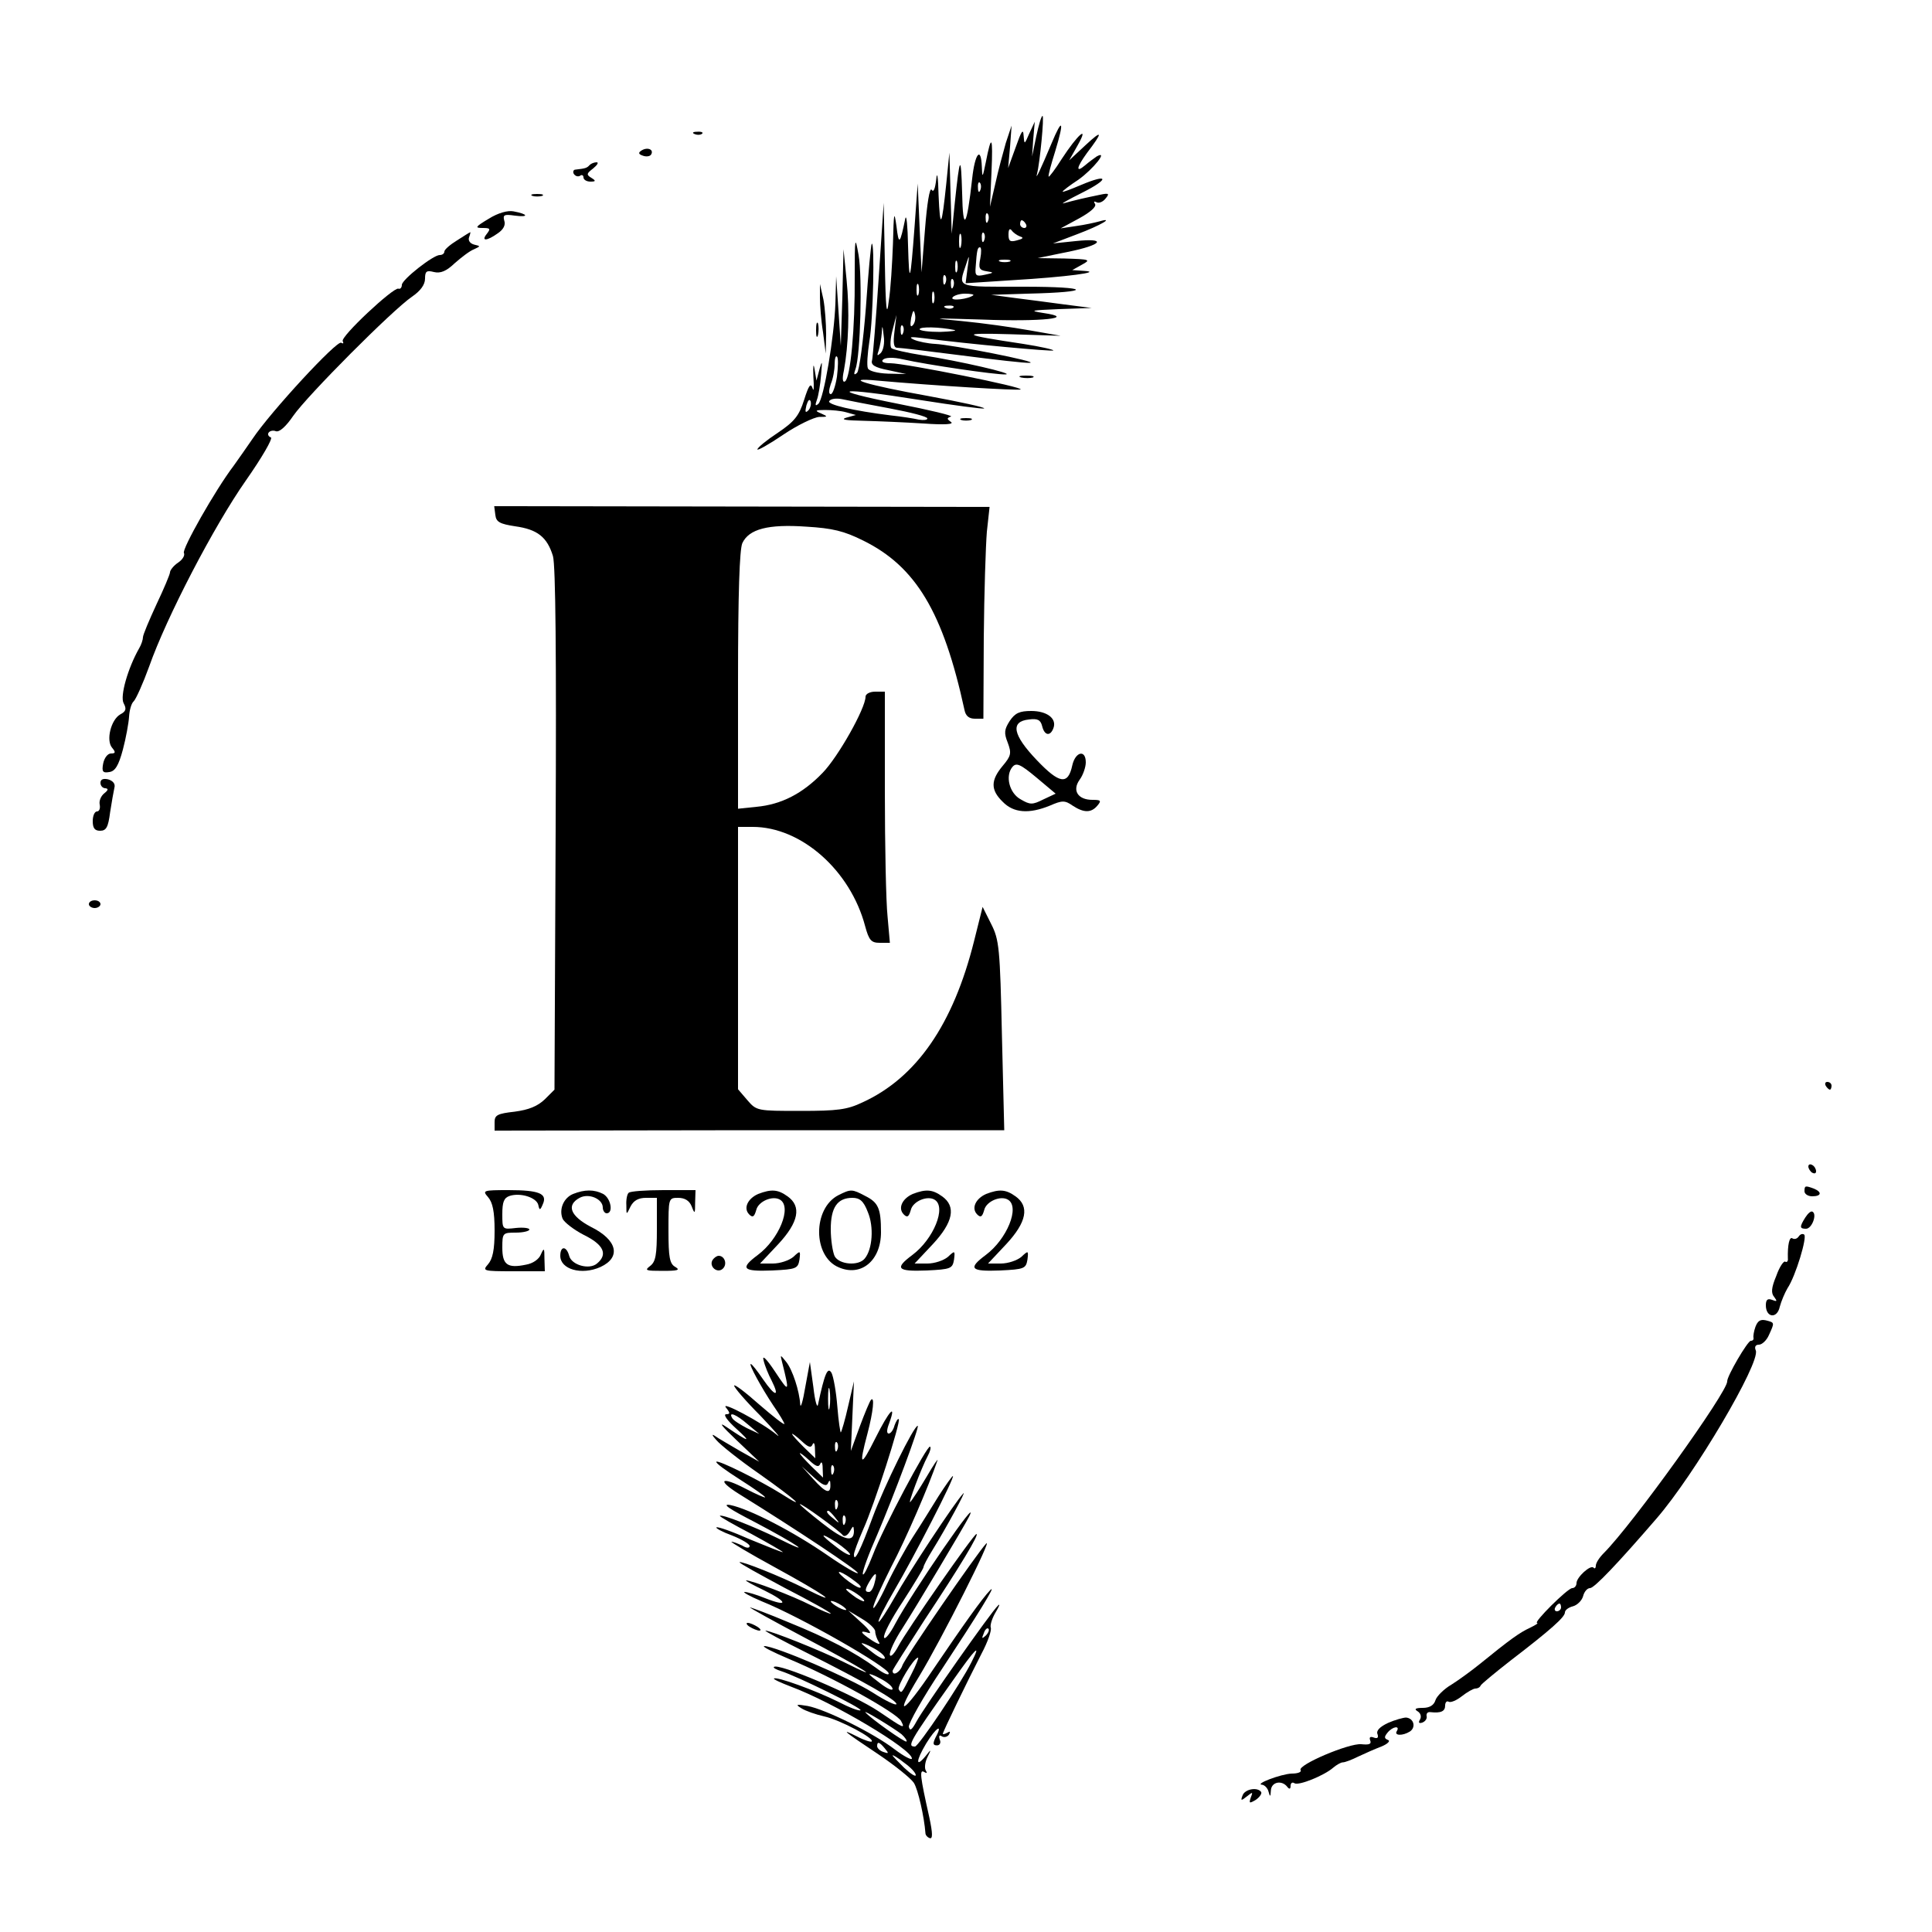 <?xml version="1.0" standalone="no"?>
<!DOCTYPE svg PUBLIC "-//W3C//DTD SVG 20010904//EN"
 "http://www.w3.org/TR/2001/REC-SVG-20010904/DTD/svg10.dtd">
<svg version="1.0" xmlns="http://www.w3.org/2000/svg"
 width="500pt" height="500pt" viewBox="0 0 500 500"
 preserveAspectRatio="xMidYMid meet">
<g transform="translate(0,500) scale(0.1,-0.1)"
fill="#000000" stroke="none">
<path d="M2682 4648 l-11 -53 3 45 4 45 -14 -30 c-13 -30 -13 -30 -15 -5 -1
18 -6 10 -20 -30 l-20 -55 5 55 4 55 -15 -45 c-7 -25 -20 -72 -27 -105 l-14
-60 4 90 c4 93 0 101 -15 24 -8 -39 -9 -41 -10 -11 -2 55 -18 35 -25 -30 -14
-127 -24 -141 -26 -38 -3 103 -6 98 -19 -25 l-8 -80 -3 105 -3 105 -8 -80
c-12 -114 -16 -121 -20 -30 -1 48 -4 64 -6 41 -3 -25 -7 -35 -12 -27 -5 7 -12
-37 -17 -101 l-9 -113 -5 115 -5 115 -8 -110 c-11 -147 -14 -157 -17 -50 -1
50 -4 81 -7 70 -14 -68 -17 -71 -23 -20 -6 42 -7 35 -9 -45 -2 -52 -6 -120
-11 -150 -5 -43 -8 -21 -10 100 l-3 155 -13 -195 c-7 -107 -15 -202 -17 -212
-4 -12 6 -19 42 -26 l46 -10 -47 1 c-27 1 -50 7 -52 14 -3 7 -1 38 4 70 10 56
14 261 6 252 -2 -2 -9 -76 -15 -164 -7 -88 -17 -164 -23 -170 -8 -7 -9 -4 -4
10 13 35 18 238 8 295 -9 51 -10 47 -10 -55 1 -135 -11 -263 -25 -272 -6 -4
-8 6 -3 28 12 66 15 155 7 234 l-8 80 -3 -125 -4 -125 -6 90 -6 90 -2 -70 c-3
-87 -30 -247 -44 -260 -8 -7 -9 -4 -4 10 4 10 9 40 11 65 3 36 3 39 -4 15 l-8
-30 -5 30 c-3 17 -4 8 -3 -20 2 -27 1 -41 -2 -30 -5 15 -10 8 -22 -30 -13 -41
-25 -56 -68 -85 -29 -19 -52 -38 -53 -43 0 -4 30 13 67 38 37 25 79 45 93 46
23 0 23 1 5 9 -17 7 -16 9 10 9 17 0 41 -2 55 -6 l25 -7 -25 -7 c-16 -5 -1 -7
45 -8 39 -1 108 -4 155 -7 56 -4 80 -2 71 4 -11 8 -11 10 0 14 7 2 -55 17
-137 33 -191 38 -157 44 56 10 89 -14 164 -24 167 -22 2 3 -63 17 -144 32
-162 29 -226 49 -132 40 146 -13 360 -26 370 -23 15 5 -299 68 -337 68 -18 0
-24 4 -19 9 6 6 26 7 52 1 62 -14 240 -40 265 -39 28 1 -120 35 -217 50 -38 6
-73 14 -78 18 -4 4 -3 25 3 47 l10 39 -5 -42 c-4 -31 -2 -43 7 -43 7 0 83 -9
168 -20 85 -11 164 -20 175 -19 28 2 -202 47 -245 49 -19 1 -44 6 -55 11 -15
7 -8 8 23 4 125 -16 335 -35 338 -32 2 2 -33 10 -78 17 -161 24 -167 29 -33
25 l130 -4 -80 14 c-44 8 -123 19 -175 24 -86 8 -81 8 51 4 154 -6 248 4 159
17 -38 6 -32 7 40 10 l85 3 -70 9 c-38 5 -97 13 -130 17 l-60 8 95 3 c171 4
164 18 -10 18 -179 0 -170 -4 -150 57 9 28 9 27 4 -9 l-5 -39 123 8 c135 8
236 21 183 24 l-30 2 25 14 c24 13 21 14 -45 16 l-70 1 78 16 c90 18 104 37
20 28 l-58 -6 63 24 c61 23 98 45 57 33 -11 -3 -38 -9 -60 -12 l-40 -6 48 26
c29 16 45 30 41 37 -4 6 -3 8 3 5 6 -4 17 0 24 9 11 13 9 15 -14 10 -15 -3
-38 -8 -51 -11 -13 -3 -32 -8 -43 -11 -10 -3 11 9 47 27 72 36 70 51 -3 20
-26 -11 -47 -19 -47 -17 0 2 18 16 41 31 38 27 79 78 47 60 -7 -5 -21 -15 -30
-23 -25 -21 -22 -5 5 32 42 55 41 62 -3 21 l-43 -40 22 39 c31 55 0 28 -41
-35 -17 -27 -33 -48 -34 -46 -2 2 6 31 17 66 24 79 19 89 -10 19 -27 -64 -43
-99 -37 -77 7 27 19 149 14 149 -3 0 -10 -24 -16 -52z m-145 -140 c-3 -8 -6
-5 -6 6 -1 11 2 17 5 13 3 -3 4 -12 1 -19z m20 -80 c-3 -8 -6 -5 -6 6 -1 11 2
17 5 13 3 -3 4 -12 1 -19z m98 -8 c3 -5 1 -10 -4 -10 -6 0 -11 5 -11 10 0 6 2
10 4 10 3 0 8 -4 11 -10z m-15 -32 c10 -3 8 -6 -8 -10 -18 -5 -22 -2 -22 15 0
13 3 17 8 11 4 -6 14 -13 22 -16z m-153 -25 c-3 -10 -5 -4 -5 12 0 17 2 24 5
18 2 -7 2 -21 0 -30z m60 15 c-3 -8 -6 -5 -6 6 -1 11 2 17 5 13 3 -3 4 -12 1
-19z m-10 -47 c-5 -25 -3 -30 16 -33 20 -3 20 -4 -4 -9 -23 -5 -26 -3 -24 20
3 44 5 51 11 51 4 0 4 -13 1 -29z m-60 -33 c-3 -7 -5 -2 -5 12 0 14 2 19 5 13
2 -7 2 -19 0 -25z m136 25 c-7 -2 -19 -2 -25 0 -7 3 -2 5 12 5 14 0 19 -2 13
-5z m-166 -55 c-3 -8 -6 -5 -6 6 -1 11 2 17 5 13 3 -3 4 -12 1 -19z m20 -10
c-3 -8 -6 -5 -6 6 -1 11 2 17 5 13 3 -3 4 -12 1 -19z m-90 -20 c-3 -7 -5 -2
-5 12 0 14 2 19 5 13 2 -7 2 -19 0 -25z m40 -20 c-3 -7 -5 -2 -5 12 0 14 2 19
5 13 2 -7 2 -19 0 -25z m102 18 c-12 -10 -60 -16 -54 -6 3 5 18 10 32 10 15 0
24 -2 22 -4z m-52 -32 c-3 -3 -12 -4 -19 -1 -8 3 -5 6 6 6 11 1 17 -2 13 -5z
m-105 -46 c-6 -6 -7 0 -4 19 5 21 7 23 10 9 2 -10 0 -22 -6 -28z m-83 -72 c-9
-8 -10 -7 -5 7 3 10 7 31 8 45 1 22 2 21 5 -7 3 -19 -1 -38 -8 -45z m58 52
c-3 -8 -6 -5 -6 6 -1 11 2 17 5 13 3 -3 4 -12 1 -19z m133 8 c8 -2 -9 -4 -37
-5 -29 0 -53 3 -53 7 0 7 52 6 90 -2z m-304 -121 c-4 -25 -11 -45 -16 -45 -6
0 -5 11 0 26 6 14 10 37 10 51 0 15 3 24 6 20 4 -3 3 -27 0 -52z m-74 -87 c-8
-8 -9 -4 -5 13 4 13 8 18 11 10 2 -7 -1 -18 -6 -23z m211 5 c53 -10 97 -21 97
-26 0 -4 -10 -5 -22 -3 -13 3 -45 8 -73 11 -97 12 -165 28 -159 37 4 6 18 8
33 5 14 -3 70 -14 124 -24z"/>
<path d="M1798 4653 c7 -3 16 -2 19 1 4 3 -2 6 -13 5 -11 0 -14 -3 -6 -6z"/>
<path d="M1661 4611 c-10 -6 -9 -10 3 -14 8 -3 18 -2 21 3 8 13 -9 20 -24 11z"/>
<path d="M1526 4573 c-7 -8 -11 -9 -37 -12 -5 0 -7 -6 -4 -11 4 -6 11 -8 16
-5 5 4 9 1 9 -4 0 -6 8 -11 18 -11 14 0 15 2 2 10 -13 8 -12 11 5 24 11 9 15
16 9 16 -6 0 -14 -3 -18 -7z"/>
<path d="M1378 4493 c6 -2 18 -2 25 0 6 3 1 5 -13 5 -14 0 -19 -2 -12 -5z"/>
<path d="M1265 4434 c-35 -21 -37 -24 -16 -24 20 0 21 -2 11 -15 -16 -20 0
-19 28 1 15 10 21 22 17 33 -4 15 0 17 27 13 38 -5 35 4 -3 11 -15 3 -40 -4
-64 -19z"/>
<path d="M1183 4378 c-18 -11 -33 -24 -33 -29 0 -5 -5 -9 -12 -9 -17 0 -97
-63 -98 -77 0 -7 -4 -12 -9 -10 -13 4 -151 -125 -144 -136 3 -6 1 -7 -4 -4
-11 7 -182 -178 -229 -248 -15 -22 -37 -53 -49 -70 -48 -63 -135 -217 -129
-226 3 -6 -3 -17 -15 -25 -12 -8 -21 -20 -21 -25 0 -5 -16 -43 -35 -83 -19
-41 -35 -79 -35 -85 0 -6 -4 -19 -10 -29 -29 -51 -50 -124 -40 -142 8 -15 6
-21 -9 -29 -24 -14 -37 -67 -21 -86 10 -12 9 -15 -3 -15 -8 0 -17 -11 -20 -26
-4 -21 -1 -25 16 -22 15 2 24 17 35 58 8 30 15 69 16 85 1 17 6 35 12 40 6 6
24 46 40 90 45 128 168 364 250 481 42 60 71 110 65 112 -6 2 -9 8 -6 12 3 5
12 7 19 4 9 -3 26 12 45 40 37 53 256 273 307 308 22 15 34 31 34 47 0 19 4
22 23 17 17 -4 32 2 54 23 17 15 39 32 50 36 17 8 17 8 0 12 -11 3 -16 11 -13
19 3 8 4 14 3 13 -1 0 -17 -10 -34 -21z"/>
<path d="M2122 4230 c0 -19 3 -60 8 -90 l7 -55 1 50 c0 28 -3 68 -7 90 l-9 40
0 -35z"/>
<path d="M2112 4145 c0 -16 2 -22 5 -12 2 9 2 23 0 30 -3 6 -5 -1 -5 -18z"/>
<path d="M2643 4023 c9 -2 23 -2 30 0 6 3 -1 5 -18 5 -16 0 -22 -2 -12 -5z"/>
<path d="M2488 3913 c6 -2 18 -2 25 0 6 3 1 5 -13 5 -14 0 -19 -2 -12 -5z"/>
<path d="M1282 3667 c2 -18 12 -23 51 -29 58 -8 83 -28 98 -77 7 -24 9 -261 7
-708 l-3 -673 -25 -25 c-19 -18 -41 -27 -78 -32 -45 -5 -52 -9 -52 -27 l0 -22
659 1 660 0 -6 245 c-5 226 -7 248 -28 289 l-22 44 -22 -88 c-54 -216 -149
-354 -289 -418 -40 -19 -65 -22 -160 -22 -112 0 -114 0 -138 28 l-24 28 0 340
0 339 38 0 c126 0 253 -113 291 -257 10 -37 16 -43 38 -43 l26 0 -6 68 c-4 37
-7 183 -7 325 l0 257 -25 0 c-14 0 -25 -6 -25 -13 0 -30 -71 -156 -111 -197
-52 -54 -107 -82 -171 -88 l-48 -5 0 331 c0 228 4 339 11 356 17 37 67 50 166
43 67 -4 97 -11 147 -36 136 -67 207 -185 262 -438 3 -16 12 -23 27 -23 l22 0
1 210 c1 115 5 238 8 274 l7 64 -641 1 -641 1 3 -23z"/>
<path d="M2613 3134 c-14 -22 -15 -31 -5 -56 10 -27 9 -34 -13 -60 -31 -37
-32 -62 0 -93 28 -29 68 -32 122 -10 32 14 39 14 59 0 29 -19 48 -19 64 0 11
13 9 15 -13 15 -37 0 -53 24 -33 52 9 12 16 33 16 45 0 34 -27 28 -35 -8 -11
-51 -33 -48 -92 14 -62 65 -69 100 -20 105 22 3 30 -1 34 -17 6 -25 21 -27 29
-6 10 25 -16 45 -57 45 -30 0 -42 -5 -56 -26z m87 -203 c-28 -14 -34 -14 -58
0 -30 16 -41 61 -22 84 10 12 20 8 62 -27 l50 -42 -32 -15z"/>
<path d="M260 2974 c0 -8 6 -14 13 -14 8 -1 7 -5 -3 -13 -9 -7 -14 -20 -12
-29 2 -10 -1 -18 -7 -18 -6 0 -11 -11 -11 -25 0 -18 5 -25 19 -25 16 0 21 9
26 48 4 26 9 54 11 63 3 10 -3 18 -16 22 -13 3 -20 0 -20 -9z"/>
<path d="M230 2660 c0 -5 7 -10 15 -10 8 0 15 5 15 10 0 6 -7 10 -15 10 -8 0
-15 -4 -15 -10z"/>
<path d="M4725 2190 c3 -5 8 -10 11 -10 2 0 4 5 4 10 0 6 -5 10 -11 10 -5 0
-7 -4 -4 -10z"/>
<path d="M4680 1981 c0 -5 5 -13 10 -16 6 -3 10 -2 10 4 0 5 -4 13 -10 16 -5
3 -10 2 -10 -4z"/>
<path d="M4670 1917 c0 -7 9 -13 20 -13 24 0 26 11 4 20 -22 8 -24 8 -24 -7z"/>
<path d="M1263 1902 c12 -14 17 -37 17 -87 0 -50 -5 -73 -17 -87 -15 -17 -13
-18 65 -18 l82 0 -1 33 c0 27 -1 29 -9 11 -5 -13 -21 -24 -39 -27 -48 -10 -61
0 -61 44 0 38 1 39 35 39 19 0 35 4 35 8 0 4 -16 6 -35 4 -35 -4 -35 -4 -35
36 0 31 4 42 19 47 28 9 69 -4 74 -23 3 -15 5 -15 12 2 12 27 -10 36 -89 36
-66 0 -68 -1 -53 -18z"/>
<path d="M1483 1910 c-24 -10 -37 -39 -27 -64 4 -9 28 -28 55 -42 51 -25 63
-50 34 -74 -20 -17 -66 -4 -72 20 -7 26 -23 26 -23 0 0 -35 55 -51 104 -29 54
25 44 70 -25 104 -53 28 -64 56 -29 75 24 13 60 -3 60 -25 0 -8 5 -15 10 -15
18 0 11 39 -9 50 -23 12 -48 12 -78 0z"/>
<path d="M1627 1913 c-4 -3 -7 -18 -6 -32 0 -26 0 -26 11 -3 8 15 20 22 40 22
l28 0 0 -81 c0 -66 -3 -84 -17 -95 -16 -12 -12 -13 32 -13 39 0 46 2 33 10
-15 8 -18 25 -18 94 0 84 0 85 25 85 17 0 29 -7 35 -22 8 -21 9 -20 9 10 l1
32 -83 0 c-46 0 -87 -3 -90 -7z"/>
<path d="M1962 1910 c-27 -12 -39 -37 -23 -53 9 -9 13 -6 18 11 5 23 43 39 62
27 31 -19 -3 -102 -58 -143 -47 -35 -39 -43 37 -40 63 3 67 5 71 28 3 24 2 24
-16 7 -11 -9 -34 -17 -53 -17 l-33 0 47 50 c53 57 61 98 24 124 -25 18 -42 19
-76 6z"/>
<path d="M2170 1907 c-67 -34 -67 -159 1 -187 58 -25 109 18 109 91 0 62 -7
77 -41 94 -34 18 -37 18 -69 2z m76 -44 c16 -38 12 -96 -8 -120 -16 -20 -66
-16 -78 6 -5 11 -10 42 -10 70 0 56 17 81 56 81 19 0 29 -8 40 -37z"/>
<path d="M2362 1910 c-27 -12 -39 -37 -23 -53 9 -9 13 -6 18 11 5 23 43 39 62
27 31 -19 -3 -102 -58 -143 -47 -35 -39 -43 37 -40 63 3 67 5 71 28 3 24 2 24
-16 7 -11 -9 -34 -17 -53 -17 l-33 0 47 50 c53 57 61 98 24 124 -25 18 -42 19
-76 6z"/>
<path d="M2552 1910 c-27 -12 -39 -37 -23 -53 9 -9 13 -6 18 11 5 23 43 39 62
27 31 -19 -3 -102 -58 -143 -47 -35 -39 -43 37 -40 63 3 67 5 71 28 3 24 2 24
-16 7 -11 -9 -34 -17 -53 -17 l-33 0 47 50 c53 57 61 98 24 124 -25 18 -42 19
-76 6z"/>
<path d="M4672 1849 c-15 -24 -15 -29 2 -29 15 0 29 37 17 44 -4 3 -12 -4 -19
-15z"/>
<path d="M4655 1800 c-4 -6 -11 -8 -16 -5 -8 6 -13 -17 -12 -52 1 -7 -3 -11
-7 -8 -4 2 -15 -14 -23 -37 -13 -31 -14 -45 -5 -55 8 -11 7 -12 -6 -7 -11 4
-16 1 -16 -14 0 -32 29 -36 36 -4 4 15 13 36 20 48 21 31 52 134 43 139 -4 3
-10 1 -14 -5z"/>
<path d="M1844 1739 c-10 -17 13 -36 27 -22 12 12 4 33 -11 33 -5 0 -12 -5
-16 -11z"/>
<path d="M4543 1566 c-4 -11 -6 -24 -5 -28 1 -5 -2 -8 -7 -8 -8 0 -62 -92 -61
-105 1 -27 -245 -370 -320 -445 -11 -11 -20 -25 -20 -32 0 -6 -3 -9 -6 -5 -8
8 -44 -25 -44 -40 0 -7 -5 -13 -11 -13 -12 0 -102 -90 -91 -90 4 -1 -5 -6 -19
-13 -26 -12 -50 -29 -130 -94 -21 -17 -54 -41 -73 -53 -19 -11 -38 -30 -41
-40 -4 -13 -15 -20 -33 -20 -19 0 -23 -3 -13 -9 8 -5 10 -14 6 -21 -5 -8 -3
-11 6 -8 8 3 13 11 11 17 -1 7 3 11 10 10 27 -3 38 2 38 17 0 8 4 13 9 10 5
-3 20 3 34 14 14 11 30 20 35 20 6 0 12 3 14 8 2 4 37 33 78 65 103 79 140
112 140 124 0 6 9 13 21 16 11 3 23 15 26 26 3 12 11 21 18 21 11 0 71 63 172
180 98 113 269 403 257 435 -4 9 -1 15 8 15 8 0 20 11 26 25 15 33 15 32 -8
38 -14 3 -21 -1 -27 -17z m-503 -726 c0 -5 -5 -10 -11 -10 -5 0 -7 5 -4 10 3
6 8 10 11 10 2 0 4 -4 4 -10z"/>
<path d="M1976 1480 c3 -14 13 -38 21 -53 22 -44 9 -42 -22 3 -15 22 -29 40
-32 40 -6 0 28 -62 58 -107 16 -23 29 -45 29 -48 0 -4 -29 19 -65 50 -36 32
-65 54 -65 49 0 -5 30 -40 68 -78 37 -39 56 -61 42 -49 -37 31 -148 90 -131
70 11 -14 11 -17 0 -17 -8 -1 4 -17 26 -37 42 -38 34 -36 -25 4 -22 15 -13 3
25 -33 l60 -57 -50 28 c-27 16 -57 33 -65 39 -9 6 -7 1 4 -11 10 -12 60 -52
112 -88 96 -68 125 -95 56 -51 -56 35 -163 88 -168 83 -3 -3 25 -23 61 -46 36
-23 65 -43 65 -46 0 -2 -23 8 -50 22 -63 33 -77 24 -18 -13 150 -93 308 -198
308 -205 0 -4 -35 16 -77 45 -91 63 -204 121 -253 131 -24 4 -3 -10 65 -45
110 -58 156 -90 58 -41 -61 30 -145 63 -150 58 -1 -2 36 -23 82 -47 46 -25 82
-46 81 -47 -1 -1 -39 14 -85 33 -45 20 -84 34 -87 31 -2 -2 16 -12 41 -21 25
-10 45 -22 45 -27 0 -6 -8 -6 -19 1 -11 5 -23 10 -28 10 -4 0 46 -30 112 -66
130 -71 178 -105 78 -55 -64 32 -165 72 -169 68 -2 -2 51 -31 116 -66 66 -34
120 -64 120 -67 0 -2 -24 8 -52 22 -49 25 -153 64 -167 64 -3 -1 18 -12 47
-26 61 -30 63 -44 2 -20 -22 9 -46 16 -53 16 -6 0 13 -11 44 -24 100 -40 329
-171 329 -187 0 -6 -15 1 -32 14 -56 41 -127 78 -226 118 -52 22 -98 39 -101
39 -3 0 60 -35 141 -78 148 -78 217 -121 101 -63 -60 30 -189 81 -202 81 -3
-1 44 -26 104 -56 157 -79 235 -124 235 -134 0 -5 -28 8 -62 30 -60 38 -252
120 -280 120 -7 -1 21 -15 63 -33 115 -48 280 -140 291 -161 11 -21 8 -20 -58
25 -64 43 -260 126 -271 115 -3 -2 6 -7 19 -11 41 -13 210 -96 205 -101 -3 -3
-29 7 -58 22 -58 29 -160 66 -166 60 -2 -2 18 -11 44 -21 110 -41 313 -162
313 -186 0 -5 -20 5 -45 24 -55 42 -178 103 -225 112 -30 5 -32 4 -16 -6 11
-7 37 -16 59 -21 41 -9 131 -57 123 -65 -2 -2 -19 3 -38 13 -46 23 -35 14 55
-46 43 -29 84 -62 92 -74 11 -17 27 -89 30 -130 0 -5 5 -11 11 -13 8 -3 8 12
-1 54 -24 107 -26 125 -13 117 7 -4 8 -3 4 4 -4 6 -2 22 4 34 11 22 10 22 -4
4 -27 -33 -26 -13 1 32 25 41 45 54 24 15 -7 -15 -7 -20 4 -20 7 0 11 7 7 15
-3 10 -1 13 6 8 6 -3 14 -1 18 5 4 8 3 9 -4 5 -7 -4 -12 -5 -12 -3 0 5 64 137
100 207 16 30 27 61 24 68 -2 7 4 25 13 40 9 15 12 23 6 17 -17 -15 -193 -266
-211 -300 -12 -22 -17 -26 -20 -14 -1 9 37 77 86 150 91 138 143 222 125 204
-21 -21 -73 -95 -147 -204 -79 -118 -106 -132 -37 -19 57 94 193 364 173 343
-23 -24 -212 -298 -217 -316 -6 -17 -25 -28 -25 -13 0 3 38 62 83 132 92 139
142 222 134 222 -7 0 -181 -250 -202 -290 -10 -19 -20 -30 -22 -23 -2 7 12 38
33 70 34 53 160 264 172 288 33 67 -149 -198 -191 -277 -14 -27 -27 -42 -29
-36 -3 7 19 49 49 94 29 45 53 85 53 88 0 4 10 23 23 44 36 58 90 158 80 147
-22 -23 -142 -205 -177 -268 -21 -37 -40 -66 -42 -64 -3 2 16 39 41 82 49 83
158 295 151 295 -2 0 -19 -24 -37 -52 -18 -29 -47 -76 -66 -105 -18 -28 -49
-84 -68 -124 -19 -41 -35 -67 -35 -59 0 8 21 54 46 104 39 74 98 211 120 276
3 8 -10 -11 -28 -42 -19 -32 -38 -61 -42 -65 -8 -9 28 87 45 119 6 11 9 22 6
24 -6 7 -123 -213 -148 -280 -13 -33 -24 -55 -26 -50 -2 6 15 52 38 104 41 96
110 280 104 280 -10 0 -87 -157 -116 -235 -32 -87 -49 -121 -49 -98 0 6 11 35
24 65 29 64 98 280 92 285 -2 3 -7 -5 -11 -16 -3 -12 -10 -21 -15 -21 -6 0 -5
11 1 26 20 55 0 33 -35 -37 -39 -78 -44 -75 -21 11 15 57 19 98 9 87 -3 -3
-16 -34 -29 -69 l-23 -63 4 90 4 90 -15 -64 c-8 -36 -17 -66 -19 -68 -1 -2 -6
28 -9 67 -3 38 -10 77 -15 87 -10 17 -18 -2 -35 -82 -2 -11 -8 9 -12 45 l-9
65 -12 -65 c-6 -36 -12 -56 -13 -45 -2 35 -20 90 -36 110 -16 20 -16 20 -11 0
20 -80 19 -81 -18 -25 -22 33 -34 45 -30 30z m171 -122 c-2 -13 -4 -3 -4 22 0
25 2 35 4 23 2 -13 2 -33 0 -45z m-212 -44 l30 -25 -32 15 c-17 9 -35 20 -38
26 -11 18 10 10 40 -16z m168 -52 c3 7 6 2 6 -11 l1 -25 -30 29 c-16 16 -30
31 -30 34 0 2 11 -6 24 -18 18 -17 25 -19 29 -9z m64 -14 c-3 -8 -6 -5 -6 6
-1 11 2 17 5 13 3 -3 4 -12 1 -19z m-44 -36 c3 7 6 2 6 -11 l1 -25 -30 29
c-16 16 -30 31 -30 34 0 2 11 -6 24 -18 18 -17 25 -19 29 -9z m34 -24 c-3 -8
-6 -5 -6 6 -1 11 2 17 5 13 3 -3 4 -12 1 -19z m-14 -26 c4 9 6 7 6 -4 1 -26
-12 -22 -45 15 l-29 32 31 -28 c23 -21 33 -25 37 -15z m24 -64 c-3 -8 -6 -5
-6 6 -1 11 2 17 5 13 3 -3 4 -12 1 -19z m14 -71 c4 -5 12 -1 18 9 9 16 10 17
11 2 0 -31 -25 -25 -82 20 -32 25 -58 47 -58 49 0 6 103 -69 111 -80z m-20 46
c13 -16 12 -17 -3 -4 -17 13 -22 21 -14 21 2 0 10 -8 17 -17z m26 -15 c-3 -8
-6 -5 -6 6 -1 11 2 17 5 13 3 -3 4 -12 1 -19z m13 -81 c0 -4 -16 4 -35 19 -45
34 -45 41 0 12 19 -13 35 -27 35 -31z m15 -71 c11 -8 16 -15 10 -15 -5 0 -23
11 -40 25 -31 26 -6 18 30 -10z m48 -4 c-3 -12 -9 -22 -14 -22 -12 0 -11 7 3
30 15 24 19 21 11 -8z m-27 -43 c3 -6 -5 -3 -20 6 -14 10 -26 19 -26 22 0 7
39 -17 46 -28z m-46 -25 c0 -2 -9 0 -20 6 -11 6 -20 13 -20 16 0 2 9 0 20 -6
11 -6 20 -13 20 -16z m75 -56 c0 -7 4 -19 9 -27 6 -8 -1 -7 -18 4 -30 20 -33
27 -8 19 9 -3 1 9 -18 26 l-35 32 35 -21 c19 -11 35 -26 35 -33z m286 -11
c-10 -9 -11 -8 -5 6 3 10 9 15 12 12 3 -3 0 -11 -7 -18z m-261 -58 c0 -5 -13
0 -30 13 -16 12 -30 23 -30 25 0 2 14 -3 30 -12 17 -9 30 -20 30 -26z m224
-11 c-28 -56 -137 -218 -146 -218 -21 0 -16 10 96 168 61 87 77 103 50 50z
m-155 -30 c-26 -52 -26 -52 -33 -40 -5 8 39 82 50 82 2 0 -5 -19 -17 -42z
m-49 -39 c0 -5 -13 0 -30 13 -16 12 -30 23 -30 25 0 2 14 -3 30 -12 17 -9 30
-20 30 -26z m23 -117 c9 -8 15 -17 13 -19 -3 -4 -92 59 -106 75 -9 10 74 -41
93 -56z m-43 -37 c11 -13 10 -14 -4 -9 -9 3 -16 10 -16 15 0 13 6 11 20 -6z
m80 -69 c0 -5 -13 3 -30 19 -16 16 -30 30 -30 32 0 2 14 -6 30 -19 17 -12 30
-26 30 -32z"/>
<path d="M1940 790 c8 -5 20 -10 25 -10 6 0 3 5 -5 10 -8 5 -19 10 -25 10 -5
0 -3 -5 5 -10z"/>
<path d="M3592 541 c-21 -10 -31 -20 -27 -29 3 -9 0 -12 -9 -9 -10 4 -13 1
-10 -7 4 -10 -3 -12 -23 -10 -32 3 -166 -54 -157 -67 3 -5 -7 -9 -23 -9 -28
-1 -99 -28 -76 -29 6 -1 14 -9 16 -18 4 -14 5 -14 6 3 1 23 29 28 43 9 5 -6 8
-5 8 3 0 7 4 11 10 7 11 -7 77 20 100 40 8 7 20 14 25 14 6 0 24 7 40 15 17 8
44 20 60 26 17 7 24 15 17 17 -10 4 -10 8 -1 19 13 16 33 19 24 4 -8 -12 15
-13 34 -1 16 11 10 34 -10 36 -7 0 -29 -6 -47 -14z"/>
<path d="M3216 354 c-6 -15 -4 -15 11 -3 15 12 16 12 10 -3 -5 -15 -4 -16 13
-6 10 7 16 16 14 20 -9 14 -42 8 -48 -8z"/>
</g>
</svg>
